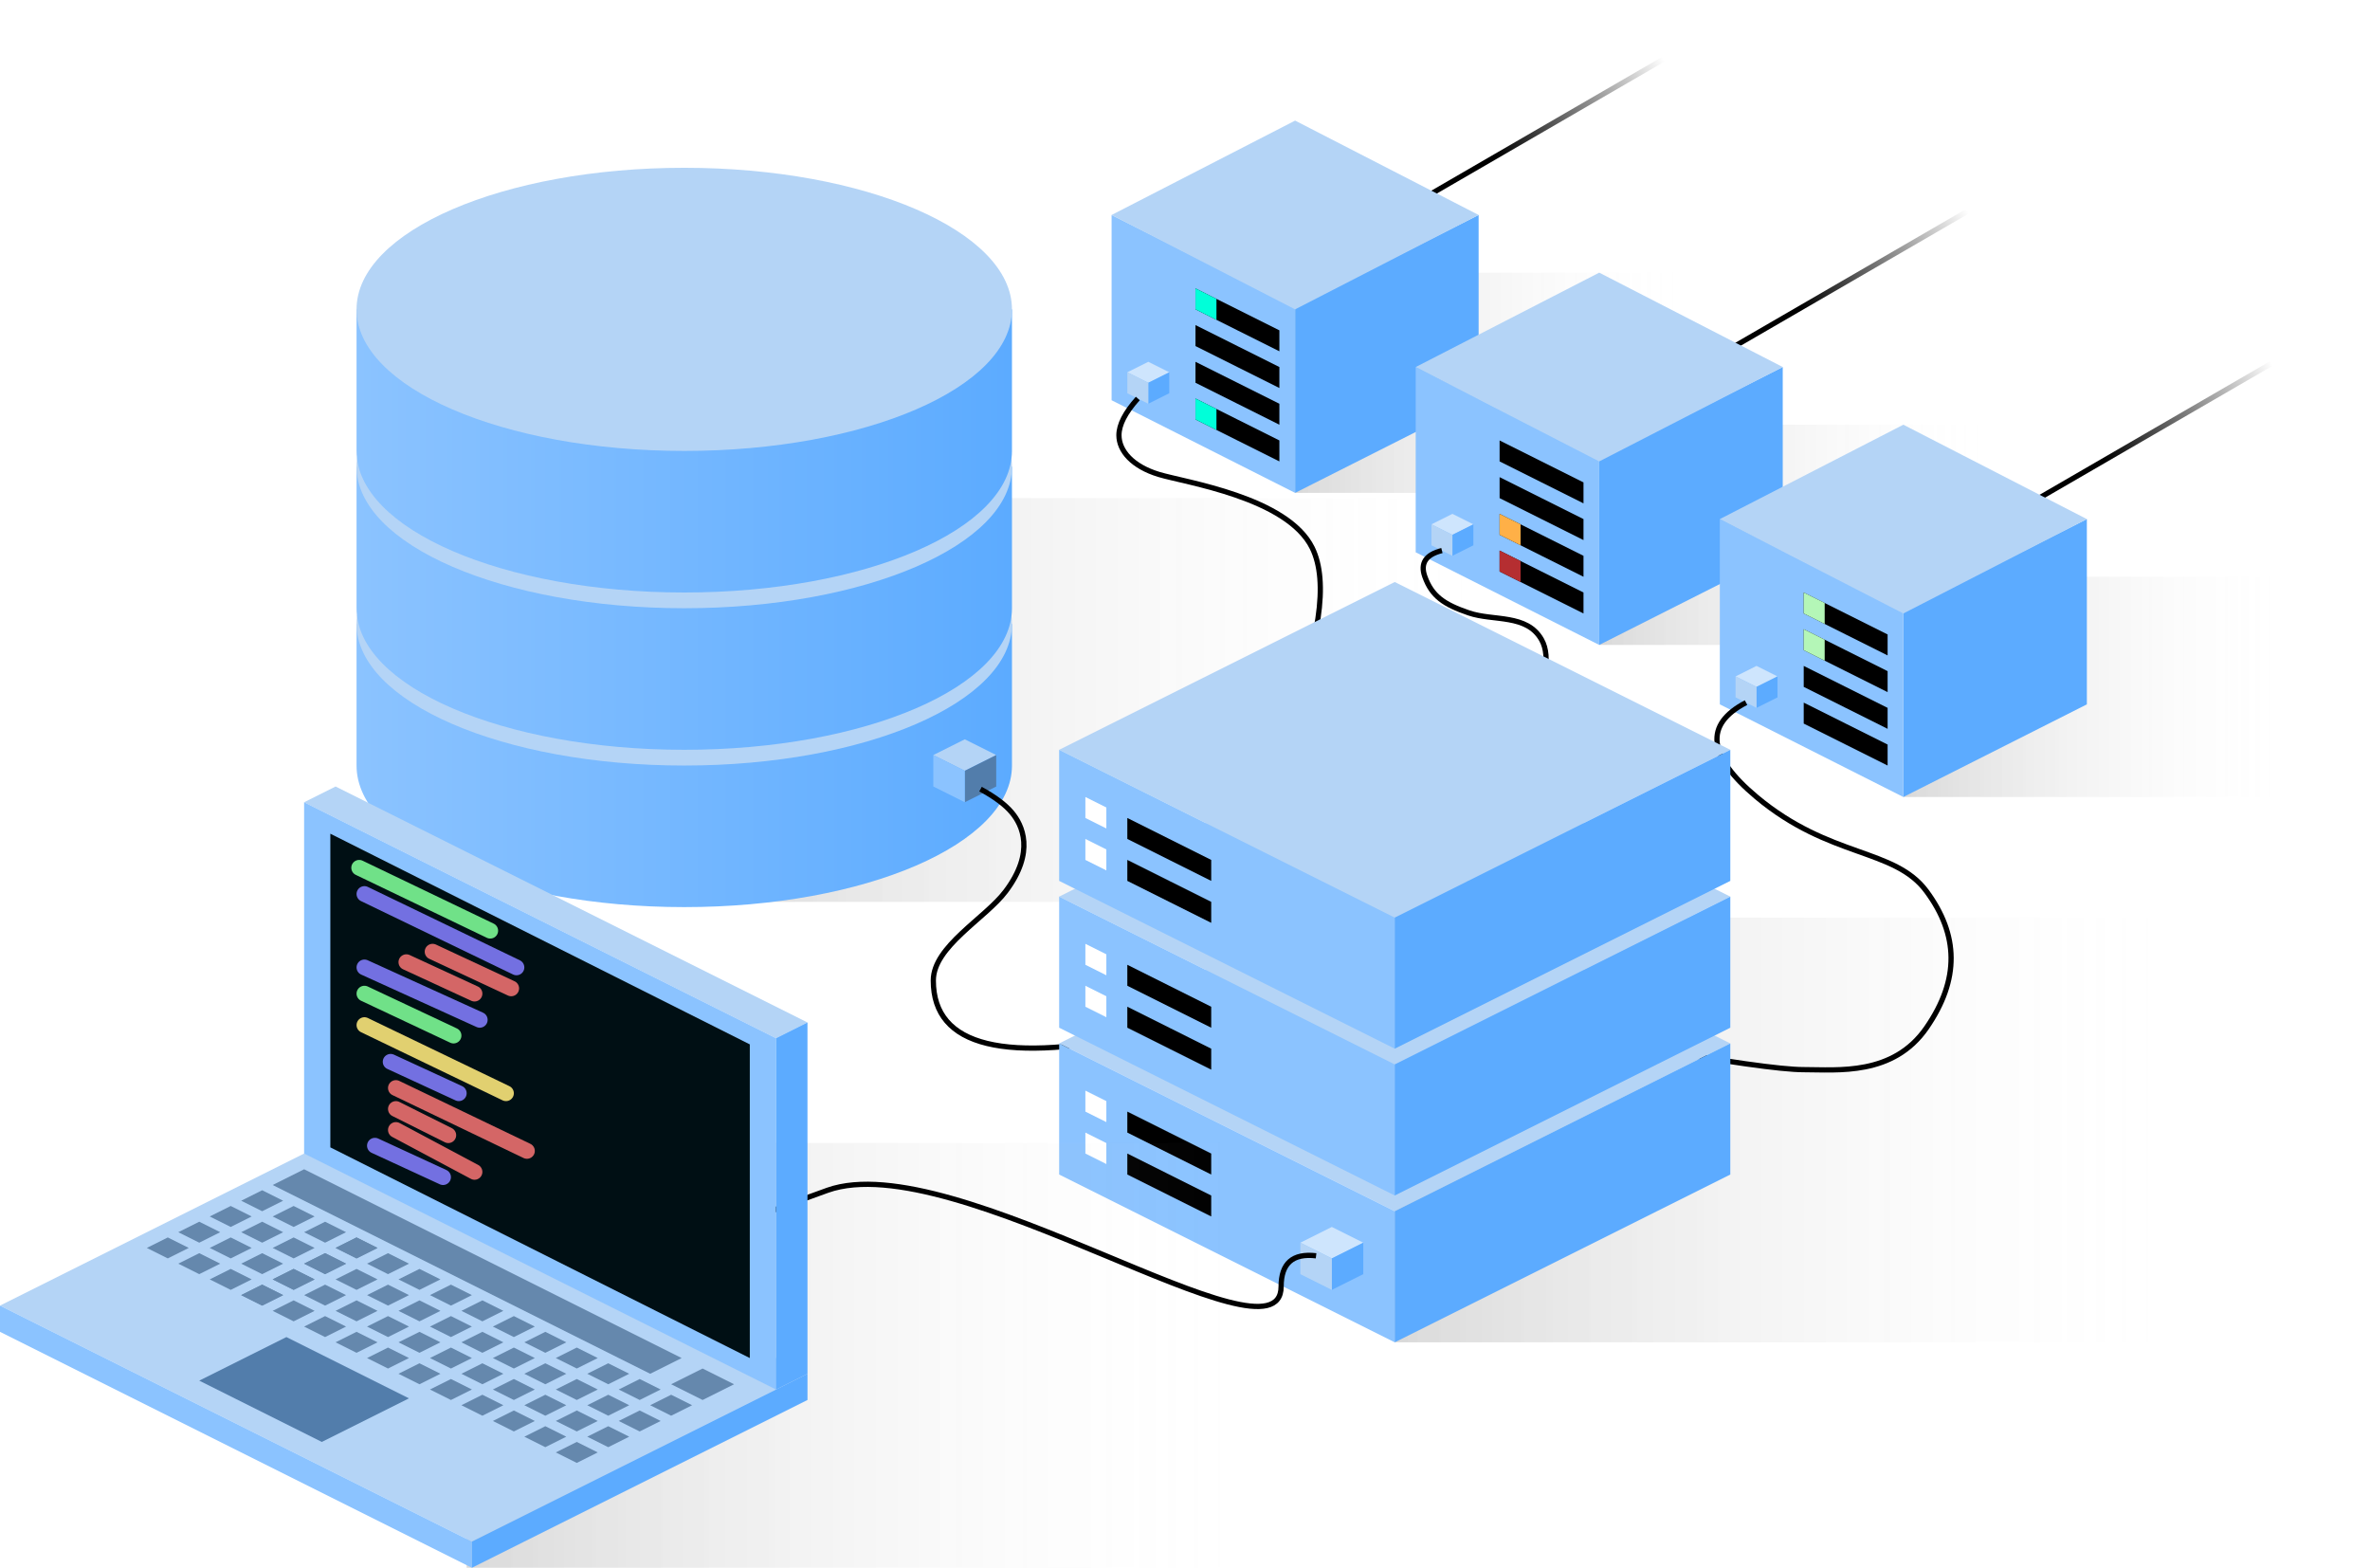 <?xml version="1.0" encoding="UTF-8"?>
<svg width="452px" height="299px" viewBox="0 0 452 299" version="1.1" xmlns="http://www.w3.org/2000/svg" xmlns:xlink="http://www.w3.org/1999/xlink">
    <title>ArchitectureGraphic</title>
    <defs>
        <linearGradient x1="97.61%" y1="50%" x2="1.892%" y2="50%" id="linearGradient-1">
            <stop stop-color="#FFFFFF" stop-opacity="0" offset="0%"></stop>
            <stop stop-color="#000000" stop-opacity="0.141" offset="100%"></stop>
            <stop stop-color="#000000" stop-opacity="0.15" offset="100%"></stop>
        </linearGradient>
        <linearGradient x1="100%" y1="48.201%" x2="0%" y2="48.201%" id="linearGradient-2">
            <stop stop-color="#5CABFF" offset="0%"></stop>
            <stop stop-color="#8BC3FF" offset="100%"></stop>
        </linearGradient>
        <linearGradient x1="97.61%" y1="50%" x2="1.892%" y2="50%" id="linearGradient-3">
            <stop stop-color="#FFFFFF" stop-opacity="0" offset="0%"></stop>
            <stop stop-color="#000000" stop-opacity="0.141" offset="100%"></stop>
            <stop stop-color="#000000" stop-opacity="0.15" offset="100%"></stop>
        </linearGradient>
        <linearGradient x1="86.071%" y1="37.209%" x2="42.29%" y2="53.048%" id="linearGradient-4">
            <stop stop-color="#FFFFFF" offset="0%"></stop>
            <stop stop-color="#000000" offset="100%"></stop>
        </linearGradient>
        <linearGradient x1="97.61%" y1="50%" x2="1.892%" y2="50%" id="linearGradient-5">
            <stop stop-color="#FFFFFF" stop-opacity="0" offset="0%"></stop>
            <stop stop-color="#000000" stop-opacity="0.141" offset="100%"></stop>
            <stop stop-color="#000000" stop-opacity="0.15" offset="100%"></stop>
        </linearGradient>
        <filter id="filter-6">
            <feColorMatrix in="SourceGraphic" type="matrix" values="0 0 0 0 0.321 0 0 0 0 0.489 0 0 0 0 0.669 0 0 0 1 0"></feColorMatrix>
        </filter>
    </defs>
    <g id="Playground" stroke="none" stroke-width="1" fill="none" fill-rule="evenodd">
        <g id="Artboard" transform="translate(-300, -216)">
            <g id="ArchitectureGraphic" transform="translate(300, 216)">
                <g id="database" transform="translate(68, 32)">
                    <rect id="databaseShadow" fill="url(#linearGradient-1)" x="63" y="63" width="153" height="77"></rect>
                    <g id="databaseStack3" transform="translate(0, 60)">
                        <path d="M0,27 L125,27 L125,54 C125,68.912 97.018,81 62.5,81 C27.982,81 0,68.912 0,54 L0,54 L0,27 Z" id="databaseStack1FaceSide" fill="url(#linearGradient-2)"></path>
                        <ellipse id="databaseStack3FaceTop" fill="#B4D4F6" cx="62.5" cy="27" rx="62.5" ry="27"></ellipse>
                    </g>
                    <g id="databaseStack2" transform="translate(0, 30)">
                        <path d="M0,27 L125,27 L125,54 C125,68.912 97.018,81 62.5,81 C27.982,81 0,68.912 0,54 L0,54 L0,27 Z" id="databaseStack1FaceSide" fill="url(#linearGradient-2)"></path>
                        <ellipse id="databaseStack2FaceTop" fill="#B4D4F6" cx="62.5" cy="27" rx="62.5" ry="27"></ellipse>
                    </g>
                    <g id="databaseStack1">
                        <path d="M0,27 L125,27 L125,54 C125,68.912 97.018,81 62.5,81 C27.982,81 0,68.912 0,54 L0,54 L0,27 Z" id="databaseStack1FaceSide" fill="url(#linearGradient-2)"></path>
                        <ellipse id="databaseStack1FaceTop" fill="#B4D4F6" cx="62.5" cy="27" rx="62.5" ry="27"></ellipse>
                    </g>
                    <g id="databaseConnector" transform="translate(110, 109)">
                        <polygon id="databaseConnectorFaceTop" fill="#B4D4F6" points="6 0 -5.32907052e-15 3 6 6 12 3"></polygon>
                        <polygon id="databaseConnectorFaceRight" fill="#527DAB" points="6 6 6 12 12 9 12 3"></polygon>
                        <polygon id="databaseConnectorFaceFront" fill="#8BC3FF" points="0 3 0 9 6 12 6 6"></polygon>
                    </g>
                </g>
                <g id="externalServer1" transform="translate(212, 0)">
                    <rect id="externalServer1Shadow" fill="url(#linearGradient-3)" x="35" y="52" width="77" height="42"></rect>
                    <line x1="35" y1="51.997" x2="123" y2="0.997" id="externalServer1CableOut" stroke="url(#linearGradient-4)"></line>
                    <g id="externalServer1Server" transform="translate(0, 23)">
                        <polygon id="externalServer1ServerFaceRight" fill="#5CABFF" points="35 35.667 35 71 70 53.333 70 18"></polygon>
                        <polygon id="externalServer1ServerFaceFront" fill="#8BC3FF" points="0 18 0 53.333 35 71 35 35.667"></polygon>
                        <polygon id="externalServer1ServerFaceTop" fill="#B4D4F6" points="35 0 -3.10862447e-14 18 35 36 70 18"></polygon>
                    </g>
                    <g id="externalServer1Buttons" transform="translate(16, 55)">
                        <polygon id="externalServer1Button1" fill="#000000" points="16 8 16 12 0 4 0 0"></polygon>
                        <polygon id="externalServer1Button2" fill="#000000" points="16 15 16 19 0 11 0 7"></polygon>
                        <polygon id="externalServer1Button3" fill="#000000" points="16 22 16 26 0 18 0 14"></polygon>
                        <polygon id="externalServer1Button4" fill="#000000" points="16 29 16 33 0 25 0 21"></polygon>
                        <polygon id="externalServer1Button1Light1" fill="#00FFD9" points="0 0 0 4 4 6 4 2"></polygon>
                        <polygon id="externalServer1Button4Light1" fill="#00FFD9" points="0 21 0 25 4 27 4 23"></polygon>
                    </g>
                    <g id="externalServer1Connector" transform="translate(3, 69)">
                        <polygon id="externalServer1ConnectorFaceTop" fill="#CEE5FD" points="4 0 -3.55271368e-15 2 4 4 8 2"></polygon>
                        <polygon id="externalServer1ConnectorFaceRight" fill="#5CABFF" points="4 4 4 8 8 6 8 2"></polygon>
                        <polygon id="externalServer1ConnectorFaceFront" fill="#B4D4F6" points="0 2 0 6 4 8 4 4"></polygon>
                    </g>
                </g>
                <g id="externalServer2" transform="translate(270, 29)">
                    <rect id="externalServer2Shadow" fill="url(#linearGradient-3)" x="35" y="52" width="77" height="42"></rect>
                    <line x1="35" y1="51.997" x2="123" y2="0.997" id="externalServer2CableOut" stroke="url(#linearGradient-4)"></line>
                    <g id="externalServer2Server" transform="translate(0, 23)">
                        <polygon id="externalServer2ServerFaceRight" fill="#5CABFF" points="35 35.667 35 71 70 53.333 70 18"></polygon>
                        <polygon id="externalServer2ServerFaceFront" fill="#8BC3FF" points="0 18 0 53.333 35 71 35 35.667"></polygon>
                        <polygon id="externalServer2ServerFaceTop" fill="#B4D4F6" points="35 0 -3.10862447e-14 18 35 36 70 18"></polygon>
                    </g>
                    <g id="externalServer2Buttons" transform="translate(16, 55)">
                        <polygon id="externalServer2Button1" fill="#000000" points="16 8 16 12 0 4 0 0"></polygon>
                        <polygon id="externalServer2Button2" fill="#000000" points="16 15 16 19 0 11 0 7"></polygon>
                        <polygon id="externalServer2Button3" fill="#000000" points="16 22 16 26 0 18 0 14"></polygon>
                        <polygon id="externalServer2Button4" fill="#000000" points="16 29 16 33 0 25 0 21"></polygon>
                        <polygon id="externalServer2Button4Light1" fill="#B52E31" points="0 21 0 25 4 27 4 23"></polygon>
                        <polygon id="externalServer2Button3Light1" fill="#FFB047" points="0 14 0 18 4 20 4 16"></polygon>
                    </g>
                    <g id="externalServer2Connector" transform="translate(3, 69)">
                        <polygon id="externalServer2ConnectorFaceTop" fill="#CEE5FD" points="4 0 -3.55271368e-15 2 4 4 8 2"></polygon>
                        <polygon id="externalServer2ConnectorFaceRight" fill="#5CABFF" points="4 4 4 8 8 6 8 2"></polygon>
                        <polygon id="externalServer2ConnectorFaceFront" fill="#B4D4F6" points="0 2 0 6 4 8 4 4"></polygon>
                    </g>
                </g>
                <g id="externalServer3" transform="translate(328, 58)">
                    <rect id="externalServer3Shadow" fill="url(#linearGradient-3)" x="35" y="52" width="77" height="42"></rect>
                    <line x1="35" y1="51.997" x2="123" y2="0.997" id="externalServer3ServerCableOut" stroke="url(#linearGradient-4)"></line>
                    <g id="externalServer3Server" transform="translate(0, 23)">
                        <polygon id="externalServer3ServerFaceRight" fill="#5CABFF" points="35 35.667 35 71 70 53.333 70 18"></polygon>
                        <polygon id="externalServer3ServerFaceFront" fill="#8BC3FF" points="0 18 0 53.333 35 71 35 35.667"></polygon>
                        <polygon id="externalServer3ServerFaceTop" fill="#B4D4F6" points="35 0 -3.10862447e-14 18 35 36 70 18"></polygon>
                    </g>
                    <g id="externalServer3Buttons" transform="translate(16, 55)">
                        <polygon id="externalServer3Button1" fill="#000000" points="16 8 16 12 0 4 0 0"></polygon>
                        <polygon id="externalServer3Button2" fill="#000000" points="16 15 16 19 0 11 0 7"></polygon>
                        <polygon id="externalServer3Button3" fill="#000000" points="16 22 16 26 0 18 0 14"></polygon>
                        <polygon id="externalServer3Button4" fill="#000000" points="16 29 16 33 0 25 0 21"></polygon>
                        <polygon id="externalServer3Button2Light1" fill="#B4F6B7" points="0 7 0 11 4 13 4 9"></polygon>
                        <polygon id="externalServer3Button1Light1" fill="#B4F6B7" points="1.9095836e-14 0 1.9095836e-14 4 4 6 4 2"></polygon>
                    </g>
                    <g id="externalServer3Connector" transform="translate(3, 69)">
                        <polygon id="externalServer3ConnectorFaceTop" fill="#CEE5FD" points="4 0 -3.55271368e-15 2 4 4 8 2"></polygon>
                        <polygon id="externalServer3ConnectorFaceRight" fill="#5CABFF" points="4 4 4 8 8 6 8 2"></polygon>
                        <polygon id="externalServer3ConnectorFaceFront" fill="#B4D4F6" points="0 2 0 6 4 8 4 4"></polygon>
                    </g>
                </g>
                <g id="serverStack" transform="translate(178, 76)">
                    <rect id="serverStackShadow" fill="url(#linearGradient-5)" x="88" y="99" width="153" height="81"></rect>
                    <path d="M155,58 C146.988,62.178 147.654,68.178 157,76 C171.019,87.733 183.317,85.707 189.429,94 C195.541,102.293 195.788,110.772 189.429,120 C183.07,129.228 172.449,128 166,128 C161.7,128 151.137,126.5 134.309,123.5" id="serverStackToServer3" stroke="#000000"></path>
                    <path d="M97,29 C93.928,29.768 92.839,31.414 93.733,33.938 C95.074,37.724 97.429,39.286 102.131,40.893 C106.833,42.5 113.196,41.038 116,46 C117.87,49.308 116.724,54.975 112.563,63" id="serverStackToServer2" stroke="#000000"></path>
                    <path d="M39,-0.001 C36.601,2.666 35.402,5 35.402,7 C35.402,10 38,12.953 43,14.477 C48,16 67.524,18.841 72.266,28.5 C75.427,34.939 73.724,46.439 67.157,63" id="serverStackToServer1" stroke="#000000"></path>
                    <path d="M9,74.5 C11.723,75.968 13.723,77.468 15,79 C16.916,81.298 19.497,86.439 13.793,94 C9.895,99.167 -2.27373675e-13,104.5 -2.27373675e-13,111 C-2.27373675e-13,123.666 13.667,126.999 41,121" id="serverStackToDatabase" stroke="#000000"></path>
                    <g id="serverStackServer3" transform="translate(24, 91)">
                        <polygon id="serverStackServer2FaceTop" fill="#B4D4F6" points="64 0 -5.68434189e-14 32 64 64 128 32"></polygon>
                        <polygon id="serverStackServer2FaceFront" fill="#8BC3FF" points="64 64 64 89 5.04870979e-29 57 5.04870979e-29 32"></polygon>
                        <polygon id="serverStackServer2FaceRight" fill="#5CABFF" points="64 64 128 32 128 57 64 89"></polygon>
                        <g id="serverStackServer2Buttons" transform="translate(5, 41)">
                            <polygon id="serverStackServer2WideButton1" fill="#000000" points="24 12 24 16 8 8 8 4"></polygon>
                            <polygon id="serverStackServer2WideButton2" fill="#000000" points="24 20 24 24 8 16 8 12"></polygon>
                            <polygon id="serverStackServer2Button1" fill="#FFFFFF" points="0 0 0 4 4 6 4 2"></polygon>
                            <polygon id="serverStackServer2Button2" fill="#FFFFFF" points="0 8 0 12 4 14 4 10"></polygon>
                        </g>
                    </g>
                    <g id="serverStackServer2" transform="translate(24, 63)">
                        <polygon id="serverStackServer2FaceTop" fill="#B4D4F6" points="64 0 -5.68434189e-14 32 64 64 128 32"></polygon>
                        <polygon id="serverStackServer2FaceFront" fill="#8BC3FF" points="64 64 64 89 5.04870979e-29 57 5.04870979e-29 32"></polygon>
                        <polygon id="serverStackServer2FaceRight" fill="#5CABFF" points="64 64 128 32 128 57 64 89"></polygon>
                        <g id="serverStackServer2Button" transform="translate(5, 41)">
                            <polygon id="serverStackServer2WideButton1" fill="#000000" points="24 12 24 16 8 8 8 4"></polygon>
                            <polygon id="serverStackServer2WideButton2" fill="#000000" points="24 20 24 24 8 16 8 12"></polygon>
                            <polygon id="serverStackServer2Button1" fill="#FFFFFF" points="0 0 0 4 4 6 4 2"></polygon>
                            <polygon id="serverStackServer2Button2" fill="#FFFFFF" points="0 8 0 12 4 14 4 10"></polygon>
                        </g>
                    </g>
                    <g id="serverStackServer1" transform="translate(24, 35)">
                        <polygon id="serverStackServer1FaceTop" fill="#B4D4F6" points="64 0 -5.68434189e-14 32 64 64 128 32"></polygon>
                        <polygon id="serverStackServer1FaceFront" fill="#8BC3FF" points="64 64 64 89 5.04870979e-29 57 5.04870979e-29 32"></polygon>
                        <polygon id="serverStackServer1FaceRight" fill="#5CABFF" points="64 64 128 32 128 57 64 89"></polygon>
                        <g id="serverStackServer1Buttons" transform="translate(5, 41)">
                            <polygon id="serverStackServer1WideButton2" fill="#000000" points="24 20 24 24 8 16 8 12"></polygon>
                            <polygon id="serverStackServer1WideButton1" fill="#000000" points="24 12 24 16 8 8 8 4"></polygon>
                            <polygon id="serverStackServer1Button2" fill="#FFFFFF" points="0 8 0 12 4 14 4 10"></polygon>
                            <polygon id="serverStackServer1Button1" fill="#FFFFFF" points="0 0 0 4 4 6 4 2"></polygon>
                        </g>
                    </g>
                    <g id="serverStackConnector" transform="translate(70, 158)">
                        <polygon id="serverStackConnectorFaceTop" fill="#CEE5FD" points="6 0 -5.32907052e-15 3 6 6 12 3"></polygon>
                        <polygon id="serverStackConnectorFaceRight" fill="#5CABFF" points="6 6 6 12 12 9 12 3"></polygon>
                        <polygon id="serverStackCconnectorFaceFront" fill="#B4D4F6" points="0 3 0 9 6 12 6 6"></polygon>
                    </g>
                </g>
                <g id="laptop" transform="translate(0, 150)">
                    <rect id="laptopShadow" fill="url(#linearGradient-5)" x="89" y="68" width="153" height="81"></rect>
                    <path d="M118,94 C128.449,88.393 141.728,82.726 157.837,77 C182,68.411 244.332,111.948 244.332,95.359 C244.332,90.931 246.555,88.978 251,89.5" id="cableLaptopToServerStack" stroke="#000000"></path>
                    <g id="keyboardCasing" transform="translate(0, 67)">
                        <path d="M154,45 L90,77 L0,32 L64,0 L154,45 Z" id="keyboardCasingTop" fill="#B4D4F6"></path>
                        <polygon id="keyboardCasingFront" fill="#8BC3FF" points="0 32 0 37 90 82 90 77"></polygon>
                        <polygon id="keyboardCasingRight" fill="#5CABFF" points="90 77 90 82 154 50 154 45"></polygon>
                    </g>
                    <g id="screenCasing" transform="translate(58, 0)">
                        <path d="M96,45 L90,48 L0,3 L6,0 L96,45 Z" id="screenCasingTop" fill="#B4D4F6"></path>
                        <polygon id="screenBorder" fill="#8BC3FF" points="-7.10369263e-15 3 0 70 90 115 90 48"></polygon>
                        <polygon id="screen" fill="#000F14" points="5 9 5 68.821 85 109 85 49.179"></polygon>
                        <g id="Code" transform="translate(10, 15)" stroke-linecap="round" stroke-width="3">
                            <line x1="3.5" y1="53.5" x2="16.5" y2="59.5" id="codeLine12" stroke="#7370E1"></line>
                            <line x1="7.5" y1="50.5" x2="22.5" y2="58.5" id="codeLine11" stroke="#D46666"></line>
                            <line x1="7.5" y1="46.5" x2="17.5" y2="51.5" id="codeLine10" stroke="#D46666"></line>
                            <line x1="7.5" y1="42.5" x2="32.5" y2="54.5" id="codeLine9" stroke="#D46666"></line>
                            <line x1="6.5" y1="37.5" x2="19.5" y2="43.5" id="codeLine8" stroke="#7370E1"></line>
                            <line x1="1.5" y1="30.5" x2="28.5" y2="43.5" id="codeLine7" stroke="#E1D070"></line>
                            <line x1="1.5" y1="24.5" x2="18.5" y2="32.5" id="codeLine6" stroke="#70E188"></line>
                            <line x1="1.5" y1="19.5" x2="23.5" y2="29.5" id="codeLine5" stroke="#7370E1"></line>
                            <line x1="9.5" y1="18.5" x2="22.5" y2="24.5" id="codeLine4" stroke="#D46666"></line>
                            <line x1="14.5" y1="16.5" x2="29.5" y2="23.5" id="codeLine3" stroke="#D46666"></line>
                            <line x1="1.5" y1="5.5" x2="30.5" y2="19.5" id="codeLine2" stroke="#7370E1"></line>
                            <line x1="0.5" y1="0.5" x2="25.5" y2="12.5" id="codeLine1" stroke="#70E188"></line>
                        </g>
                        <polygon id="screenCasingRight" fill="#5CABFF" points="96 45 90 48 90 115 96 112"></polygon>
                    </g>
                    <g filter="url(#filter-6)" id="keyboard">
                        <g transform="translate(28, 73)">
                            <polygon id="powerButton" fill="#6588AD" points="106 38 100 41 106 44 112 41"></polygon>
                            <g id="keyboardRow4" transform="translate(18, 4)" fill="#6588AD">
                                <polygon id="Path" points="4 0 -3.55271368e-15 2 4 4 8 2"></polygon>
                                <polygon id="Path" points="10 3 6 5 10 7 14 5"></polygon>
                                <polygon id="Path" points="16 6 12 8 16 10 20 8"></polygon>
                                <polygon id="Path" points="22 9 18 11 22 13 26 11"></polygon>
                                <polygon id="Path" points="22 9 18 11 22 13 26 11"></polygon>
                                <polygon id="Path" points="28 12 24 14 28 16 32 14"></polygon>
                                <polygon id="Path" points="34 15 30 17 34 19 38 17"></polygon>
                                <polygon id="Path" points="40 18 36 20 40 22 44 20"></polygon>
                                <polygon id="Path" points="46 21 42 23 46 25 50 23"></polygon>
                                <polygon id="Path" points="52 24 48 26 52 28 56 26"></polygon>
                                <polygon id="Path" points="58 27 54 29 58 31 62 29"></polygon>
                                <polygon id="Path" points="64 30 60 32 64 34 68 32"></polygon>
                                <polygon id="Path" points="70 33 66 35 70 37 74 35"></polygon>
                                <polygon id="Path" points="76 36 72 38 76 40 80 38"></polygon>
                                <polygon id="Path" points="82 39 78 41 82 43 86 41"></polygon>
                            </g>
                            <g id="keyboardRow3" transform="translate(12, 7)" fill="#6588AD">
                                <polygon id="Path" points="4 0 -3.55271368e-15 2 4 4 8 2"></polygon>
                                <polygon id="Path" points="10 3 6 5 10 7 14 5"></polygon>
                                <polygon id="Path" points="16 6 12 8 16 10 20 8"></polygon>
                                <polygon id="Path" points="22 9 18 11 22 13 26 11"></polygon>
                                <polygon id="Path" points="22 9 18 11 22 13 26 11"></polygon>
                                <polygon id="Path" points="28 12 24 14 28 16 32 14"></polygon>
                                <polygon id="Path" points="34 15 30 17 34 19 38 17"></polygon>
                                <polygon id="Path" points="40 18 36 20 40 22 44 20"></polygon>
                                <polygon id="Path" points="46 21 42 23 46 25 50 23"></polygon>
                                <polygon id="Path" points="52 24 48 26 52 28 56 26"></polygon>
                                <polygon id="Path" points="58 27 54 29 58 31 62 29"></polygon>
                                <polygon id="Path" points="64 30 60 32 64 34 68 32"></polygon>
                                <polygon id="Path" points="70 33 66 35 70 37 74 35"></polygon>
                                <polygon id="Path" points="76 36 72 38 76 40 80 38"></polygon>
                                <polygon id="Path" points="82 39 78 41 82 43 86 41"></polygon>
                            </g>
                            <g id="keyboardRow2" transform="translate(6, 10)" fill="#6588AD">
                                <polygon id="Path" points="4 0 -3.55271368e-15 2 4 4 8 2"></polygon>
                                <polygon id="Path" points="10 3 6 5 10 7 14 5"></polygon>
                                <polygon id="Path" points="16 6 12 8 16 10 20 8"></polygon>
                                <polygon id="Path" points="22 9 18 11 22 13 26 11"></polygon>
                                <polygon id="Path" points="22 9 18 11 22 13 26 11"></polygon>
                                <polygon id="Path" points="28 12 24 14 28 16 32 14"></polygon>
                                <polygon id="Path" points="34 15 30 17 34 19 38 17"></polygon>
                                <polygon id="Path" points="40 18 36 20 40 22 44 20"></polygon>
                                <polygon id="Path" points="46 21 42 23 46 25 50 23"></polygon>
                                <polygon id="Path" points="52 24 48 26 52 28 56 26"></polygon>
                                <polygon id="Path" points="58 27 54 29 58 31 62 29"></polygon>
                                <polygon id="Path" points="64 30 60 32 64 34 68 32"></polygon>
                                <polygon id="Path" points="70 33 66 35 70 37 74 35"></polygon>
                                <polygon id="Path" points="76 36 72 38 76 40 80 38"></polygon>
                                <polygon id="Path" points="82 39 78 41 82 43 86 41"></polygon>
                            </g>
                            <g id="keyboardRow1" transform="translate(0, 13)" fill="#6588AD">
                                <polygon id="Path" points="4 0 -3.55271368e-15 2 4 4 8 2"></polygon>
                                <polygon id="Path" points="10 3 6 5 10 7 14 5"></polygon>
                                <polygon id="Path" points="16 6 12 8 16 10 20 8"></polygon>
                                <polygon id="Path" points="22 9 18 11 22 13 26 11"></polygon>
                                <polygon id="Path" points="22 9 18 11 22 13 26 11"></polygon>
                                <polygon id="Path" points="28 12 24 14 28 16 32 14"></polygon>
                                <polygon id="Path" points="34 15 30 17 34 19 38 17"></polygon>
                                <polygon id="Path" points="40 18 36 20 40 22 44 20"></polygon>
                                <polygon id="Path" points="46 21 42 23 46 25 50 23"></polygon>
                                <polygon id="Path" points="52 24 48 26 52 28 56 26"></polygon>
                                <polygon id="Path" points="58 27 54 29 58 31 62 29"></polygon>
                                <polygon id="Path" points="64 30 60 32 64 34 68 32"></polygon>
                                <polygon id="Path" points="70 33 66 35 70 37 74 35"></polygon>
                                <polygon id="Path" points="76 36 72 38 76 40 80 38"></polygon>
                                <polygon id="Path" points="82 39 78 41 82 43 86 41"></polygon>
                            </g>
                            <path d="M102,36 L96,39 L24,3 L30,0 L102,36 Z" id="touchbar" fill="#6588AD"></path>
                            <path d="M26.623,32 L33.377,35.377 L50,43.688 L33.377,52 L16.753,43.688 L10,40.312 L26.623,32 Z" id="touchpad" fill="#527DAB"></path>
                        </g>
                    </g>
                </g>
            </g>
        </g>
    </g>
</svg>